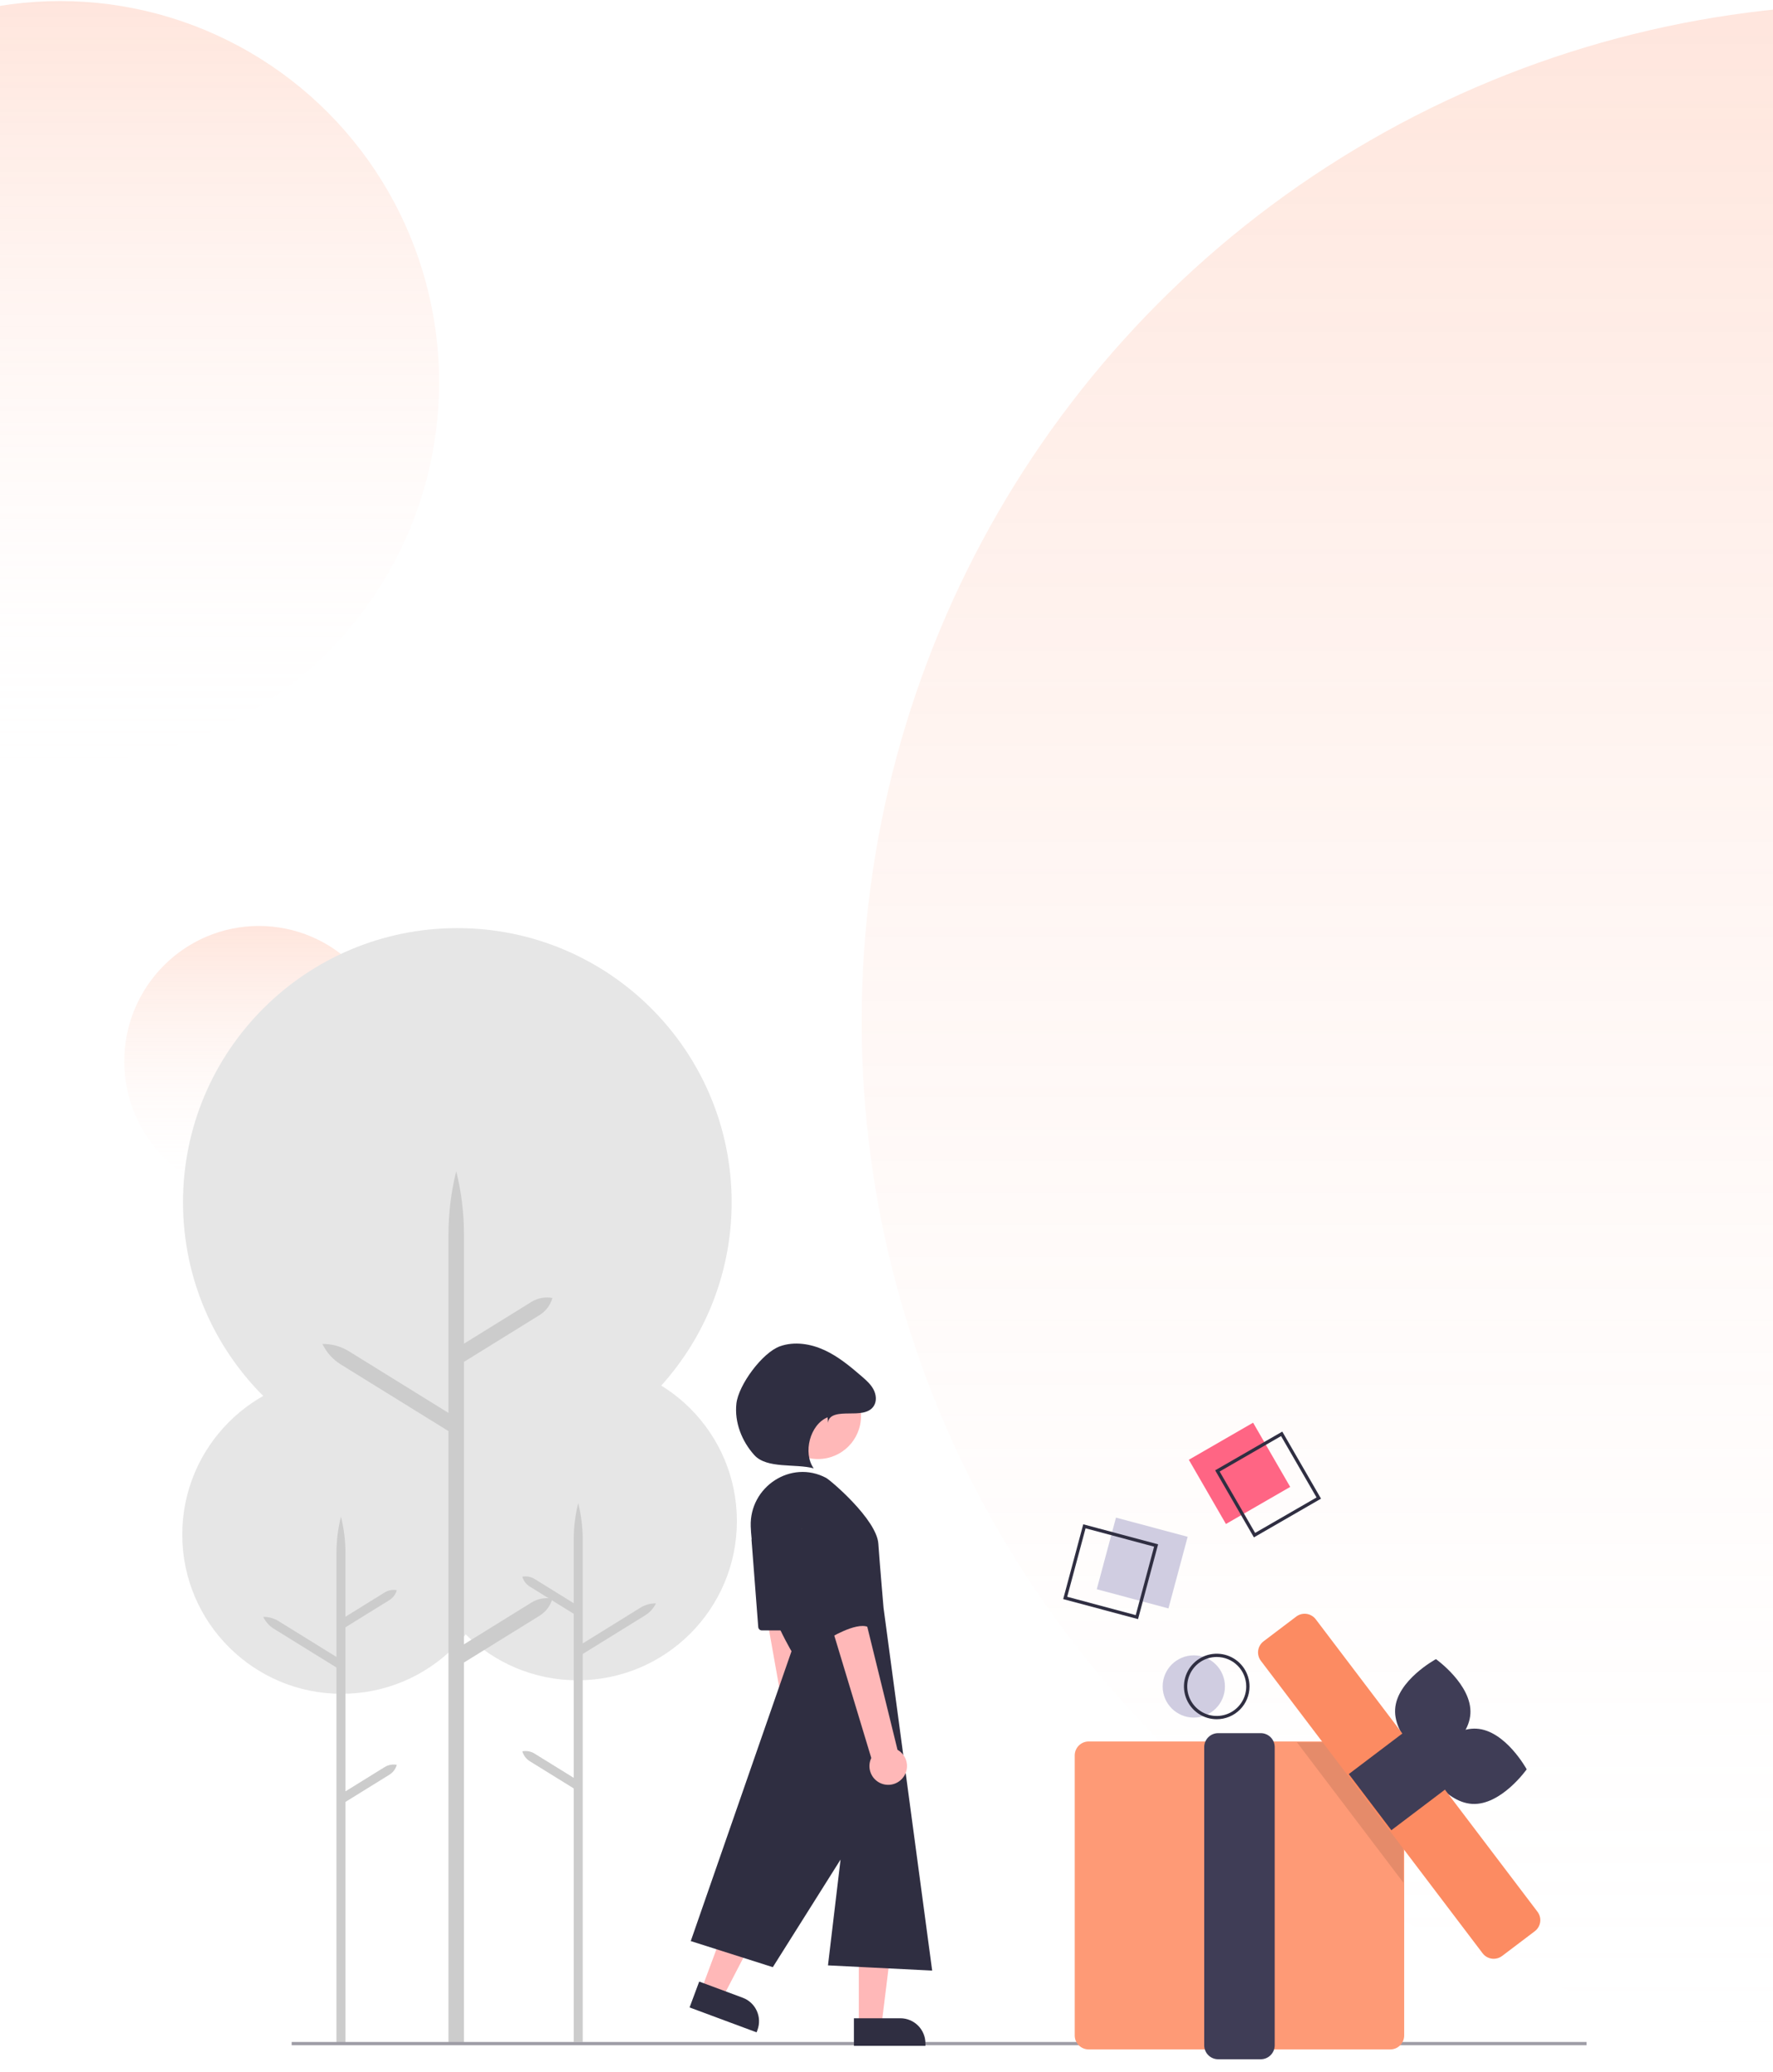 <svg width="428" height="500" viewBox="0 0 428 500" fill="none" xmlns="http://www.w3.org/2000/svg">
<g clip-path="url(#clip0_836_3144)">
<ellipse cx="14.5" cy="92.264" rx="91.5" ry="92.005" fill="url(#paint0_linear_836_3144)"/>
<ellipse cx="62.5" cy="256.163" rx="32.5" ry="32.679" fill="url(#paint1_linear_836_3144)"/>
<circle cx="453.5" cy="246.5" r="245.5" fill="url(#paint2_linear_836_3144)"/>
<g clip-path="url(#clip1_836_3144)">
<path d="M139.426 405.536C160.667 405.536 177.886 388.332 177.886 367.109C177.886 345.887 160.667 328.683 139.426 328.683C118.185 328.683 100.965 345.887 100.965 367.109C100.965 388.332 118.185 405.536 139.426 405.536Z" fill="#E6E6E6"/>
<path d="M129.034 423.223L138.495 429.08V389.486L127.891 382.921C127.014 382.378 126.373 381.526 126.096 380.534V380.534C127.109 380.34 128.158 380.534 129.034 381.077L138.495 386.935V371.581C138.495 368.611 138.86 365.652 139.581 362.771C140.302 365.652 140.666 368.611 140.666 371.581V396.641L154.624 387.999C155.738 387.309 157.028 386.954 158.338 386.975C157.774 388.158 156.882 389.153 155.767 389.843L140.666 399.193V492.828H138.495V431.632L127.891 425.067C127.014 424.524 126.373 423.672 126.096 422.679V422.679C127.109 422.486 128.158 422.68 129.034 423.223Z" fill="#CCCCCC"/>
<path d="M82.461 408.799C103.702 408.799 120.921 391.594 120.921 370.372C120.921 349.149 103.702 331.945 82.461 331.945C61.219 331.945 44 349.149 44 370.372C44 391.594 61.219 408.799 82.461 408.799Z" fill="#E6E6E6"/>
<path d="M92.852 426.485L83.391 432.343V392.749L93.996 386.184C94.872 385.641 95.513 384.789 95.79 383.796V383.796C94.778 383.603 93.729 383.797 92.852 384.34L83.391 390.197V374.844C83.391 371.874 83.027 368.915 82.306 366.033C81.585 368.915 81.22 371.874 81.22 374.844V399.903L67.263 391.262C66.148 390.572 64.859 390.217 63.548 390.238C64.112 391.42 65.005 392.416 66.119 393.106L81.22 402.455V493.035H83.391V434.895L93.996 428.329C94.872 427.786 95.513 426.934 95.79 425.942V425.942C94.778 425.749 93.729 425.943 92.852 426.485V426.485Z" fill="#CCCCCC"/>
<path d="M110.399 356.322C146.971 356.322 176.618 326.701 176.618 290.161C176.618 253.621 146.971 224 110.399 224C73.827 224 44.18 253.621 44.18 290.161C44.18 326.701 73.827 356.322 110.399 356.322Z" fill="#E6E6E6"/>
<path d="M128.29 386.774L112.001 396.859V328.689L130.259 317.385C131.769 316.451 132.872 314.984 133.35 313.275L133.35 313.275H133.35C131.605 312.942 129.8 313.276 128.29 314.21L112.001 324.295V297.861C112.001 292.747 111.373 287.653 110.132 282.691C108.891 287.653 108.263 292.747 108.263 297.861V341.007L84.232 326.129C82.313 324.941 80.093 324.329 77.836 324.365C78.808 326.401 80.344 328.115 82.263 329.303L108.263 345.4V493.18H112.001V401.253L130.259 389.949C131.769 389.014 132.872 387.547 133.35 385.839L133.35 385.839H133.35C131.605 385.506 129.8 385.84 128.29 386.774V386.774Z" fill="#CCCCCC"/>
<path d="M383 492.828H70.41V493.619H383V492.828Z" fill="#9E9DA6"/>
<path d="M302.496 343.365L286.982 352.314L295.939 367.815L311.453 358.866L302.496 343.365Z" fill="#FF6584"/>
<path d="M302.693 371.046L293.34 354.86L309.54 345.516L318.893 361.701L302.693 371.046ZM294.421 355.15L302.983 369.966L317.812 361.412L309.25 346.596L294.421 355.15Z" fill="#2F2E41"/>
<path d="M288.18 414.539C292.332 414.539 295.698 411.176 295.698 407.028C295.698 402.88 292.332 399.517 288.18 399.517C284.028 399.517 280.662 402.88 280.662 407.028C280.662 411.176 284.028 414.539 288.18 414.539Z" fill="#D0CDE1"/>
<path d="M293.719 414.935C292.154 414.935 290.624 414.471 289.322 413.602C288.021 412.733 287.007 411.498 286.408 410.054C285.809 408.609 285.652 407.019 285.957 405.485C286.263 403.952 287.016 402.543 288.123 401.437C289.23 400.331 290.64 399.578 292.175 399.273C293.71 398.968 295.301 399.125 296.747 399.723C298.193 400.321 299.429 401.335 300.299 402.635C301.168 403.935 301.633 405.464 301.633 407.028C301.633 409.125 300.799 411.136 299.315 412.619C297.831 414.102 295.818 414.935 293.719 414.935V414.935ZM293.719 399.912C292.31 399.912 290.933 400.329 289.762 401.111C288.591 401.893 287.678 403.004 287.139 404.305C286.6 405.605 286.459 407.036 286.733 408.416C287.008 409.796 287.687 411.064 288.683 412.06C289.679 413.055 290.948 413.733 292.329 414.007C293.711 414.282 295.143 414.141 296.444 413.602C297.746 413.064 298.858 412.151 299.641 410.981C300.423 409.811 300.841 408.435 300.841 407.028C300.841 405.141 300.091 403.331 298.755 401.996C297.419 400.662 295.608 399.912 293.719 399.912V399.912Z" fill="#2F2E41"/>
<path d="M335.607 494.626H262.801C261.909 494.625 261.054 494.271 260.424 493.641C259.793 493.011 259.439 492.157 259.438 491.266V423.664C259.439 422.773 259.793 421.919 260.424 421.289C261.054 420.659 261.909 420.304 262.801 420.303H335.607C336.498 420.304 337.353 420.659 337.984 421.289C338.614 421.919 338.969 422.773 338.97 423.664V491.266C338.969 492.157 338.614 493.011 337.984 493.641C337.353 494.271 336.498 494.625 335.607 494.626V494.626Z" fill="#FE9A76"/>
<path d="M304.347 497H294.06C293.168 496.999 292.313 496.645 291.683 496.015C291.052 495.385 290.697 494.53 290.696 493.64V421.655C290.697 420.764 291.052 419.91 291.683 419.28C292.313 418.65 293.168 418.296 294.06 418.295H304.347C305.239 418.296 306.094 418.65 306.724 419.28C307.355 419.91 307.71 420.764 307.711 421.655V493.64C307.71 494.53 307.355 495.385 306.724 496.015C306.094 496.645 305.239 496.999 304.347 497V497Z" fill="#3F3D56"/>
<path d="M354.95 413.612C354.525 420.585 345.096 425.686 345.096 425.686C345.096 425.686 336.357 419.479 336.783 412.505C337.208 405.532 346.637 400.431 346.637 400.431C346.637 400.431 355.376 406.638 354.95 413.612Z" fill="#3F3D56"/>
<path d="M355.377 435.37C348.396 434.967 343.262 425.563 343.262 425.563C343.262 425.563 349.446 416.812 356.428 417.215C363.409 417.618 368.543 427.023 368.543 427.023C368.543 427.023 362.359 435.774 355.377 435.37Z" fill="#3F3D56"/>
<path opacity="0.1" d="M338.772 428.574V454.381L313.08 420.501H332.651L338.772 428.574Z" fill="black"/>
<path d="M360.583 472.751C360.063 472.752 359.55 472.632 359.084 472.401C358.618 472.171 358.212 471.835 357.898 471.421L304.373 400.837C304.106 400.486 303.911 400.085 303.799 399.658C303.688 399.231 303.661 398.786 303.721 398.349C303.782 397.912 303.928 397.491 304.151 397.11C304.374 396.729 304.67 396.396 305.022 396.13L312.907 390.161C313.259 389.894 313.66 389.7 314.087 389.588C314.515 389.477 314.96 389.45 315.397 389.511C315.835 389.571 316.256 389.717 316.637 389.94C317.018 390.163 317.352 390.459 317.618 390.81L371.144 461.394C371.411 461.745 371.606 462.146 371.717 462.573C371.829 463 371.856 463.445 371.795 463.882C371.735 464.319 371.589 464.74 371.366 465.121C371.143 465.502 370.847 465.835 370.495 466.101L362.61 472.07C362.027 472.512 361.315 472.751 360.583 472.751V472.751Z" fill="#FC8B62"/>
<path d="M339.158 417.904L325.597 428.17L335.872 441.72L349.433 431.454L339.158 417.904Z" fill="#3F3D56"/>
<path d="M269.396 366.271L264.759 383.56L282.063 388.192L286.7 370.903L269.396 366.271Z" fill="#D0CDE1"/>
<path d="M274.722 390.776L256.654 385.939L261.496 367.887L279.564 372.724L274.722 390.776ZM257.623 385.38L274.163 389.808L278.595 373.283L262.055 368.855L257.623 385.38Z" fill="#2F2E41"/>
<path d="M198.613 432.737C199.088 432.282 199.458 431.728 199.696 431.115C199.934 430.502 200.035 429.844 199.991 429.187C199.947 428.531 199.76 427.892 199.442 427.316C199.124 426.74 198.684 426.24 198.152 425.852L190.886 367.331L181.498 370.12L191.633 427.071C191.04 428.007 190.812 429.128 190.991 430.221C191.17 431.314 191.744 432.303 192.604 433.002C193.465 433.7 194.551 434.059 195.659 434.01C196.766 433.961 197.817 433.508 198.613 432.737Z" fill="#FFB8B8"/>
<path d="M207.315 488.673H212.806L215.419 467.512H207.315V488.673Z" fill="#FFB8B8"/>
<path d="M223.396 493.767H206.138V487.105H217.338C218.945 487.105 220.485 487.743 221.621 488.878C222.757 490.013 223.396 491.553 223.396 493.158V493.767V493.767Z" fill="#2F2E41"/>
<path d="M169.344 480.128L174.491 482.041L184.324 463.118L176.728 460.295L169.344 480.128Z" fill="#FFB8B8"/>
<path d="M182.638 490.504L166.464 484.493L168.788 478.249L179.285 482.15C180.791 482.71 182.013 483.844 182.681 485.304C183.35 486.763 183.411 488.428 182.851 489.933L182.638 490.504L182.638 490.504Z" fill="#2F2E41"/>
<path d="M197.465 352.139C203.199 352.139 207.847 347.495 207.847 341.766C207.847 336.037 203.199 331.393 197.465 331.393C191.731 331.393 187.083 336.037 187.083 341.766C187.083 347.495 191.731 352.139 197.465 352.139Z" fill="#FFB8B8"/>
<path d="M181.226 368.388C180.901 358.834 190.951 352.206 199.408 356.679C200.485 357.249 211.61 366.692 212.029 372.556C212.448 378.42 213.287 388.054 213.287 388.054L225.025 475.599L199.871 474.342L202.909 448.804L186.558 474.774L166.751 468.478L191.067 398.526C191.067 398.526 181.719 382.868 181.226 368.388Z" fill="#2F2E41"/>
<path d="M181.424 371.714L183.039 392.694C183.056 392.913 183.155 393.118 183.316 393.267C183.478 393.417 183.69 393.5 183.91 393.5H191.017C191.16 393.5 191.302 393.464 191.428 393.397C191.555 393.329 191.663 393.231 191.743 393.112C191.822 392.992 191.871 392.855 191.885 392.712C191.899 392.569 191.878 392.425 191.823 392.293L183.1 371.313C183.021 371.121 182.875 370.964 182.69 370.87C182.505 370.776 182.293 370.751 182.091 370.799C181.889 370.848 181.711 370.966 181.589 371.134C181.466 371.302 181.408 371.508 181.424 371.714V371.714Z" fill="#2F2E41"/>
<path d="M217.922 429.102C218.341 428.594 218.643 428.001 218.808 427.364C218.973 426.727 218.996 426.062 218.875 425.415C218.755 424.768 218.494 424.156 218.11 423.621C217.727 423.086 217.232 422.641 216.658 422.318L202.587 365.049L193.59 368.916L210.326 424.291C209.847 425.29 209.752 426.43 210.058 427.494C210.363 428.559 211.049 429.474 211.986 430.067C212.922 430.66 214.043 430.889 215.138 430.711C216.232 430.534 217.222 429.961 217.922 429.102V429.102Z" fill="#FFB8B8"/>
<path d="M194.84 359.99C194.84 359.99 191.905 365.854 194.84 376.326C197.775 386.798 199.871 395.594 199.871 395.594C199.871 395.594 206.579 391.405 209.513 392.662C212.448 393.919 204.871 364.747 204.871 364.747C204.871 364.747 200.29 354.964 194.84 359.99Z" fill="#2F2E41"/>
<path d="M199.901 343.384C200.042 341.232 202.759 341.158 204.918 341.138C207.077 341.117 209.658 341.194 210.879 339.416C211.687 338.241 211.532 336.609 210.865 335.349C210.199 334.089 209.102 333.119 208.022 332.187C205.236 329.78 202.365 327.392 199.02 325.851C195.675 324.311 191.755 323.688 188.286 324.925C184.024 326.444 178.263 334.265 177.766 338.758C177.268 343.252 179.066 347.832 182.095 351.19C185.125 354.548 192.059 353.193 196.423 354.387C193.77 350.636 195.519 343.819 199.769 342.067L199.901 343.384Z" fill="#2F2E41"/>
</g>
</g>
<defs>
<linearGradient id="paint0_linear_836_3144" x1="14.5" y1="0.259" x2="14.5" y2="184.268" gradientUnits="userSpaceOnUse">
<stop stop-color="#FE9A76" stop-opacity="0.25"/>
<stop offset="1" stop-color="#FFF2F2" stop-opacity="0"/>
</linearGradient>
<linearGradient id="paint1_linear_836_3144" x1="62.5" y1="223.483" x2="62.5" y2="288.842" gradientUnits="userSpaceOnUse">
<stop stop-color="#FE9A76" stop-opacity="0.25"/>
<stop offset="1" stop-color="#FFF2F2" stop-opacity="0"/>
</linearGradient>
<linearGradient id="paint2_linear_836_3144" x1="453.5" y1="1" x2="453.5" y2="492" gradientUnits="userSpaceOnUse">
<stop stop-color="#FE9A76" stop-opacity="0.25"/>
<stop offset="1" stop-color="#FFF2F2" stop-opacity="0"/>
</linearGradient>
<clipPath id="clip0_836_3144">
<rect width="428" height="500" fill="white"/>
</clipPath>
<clipPath id="clip1_836_3144">
<rect width="339" height="273" fill="white" transform="translate(44 224)"/>
</clipPath>
</defs>
</svg>
